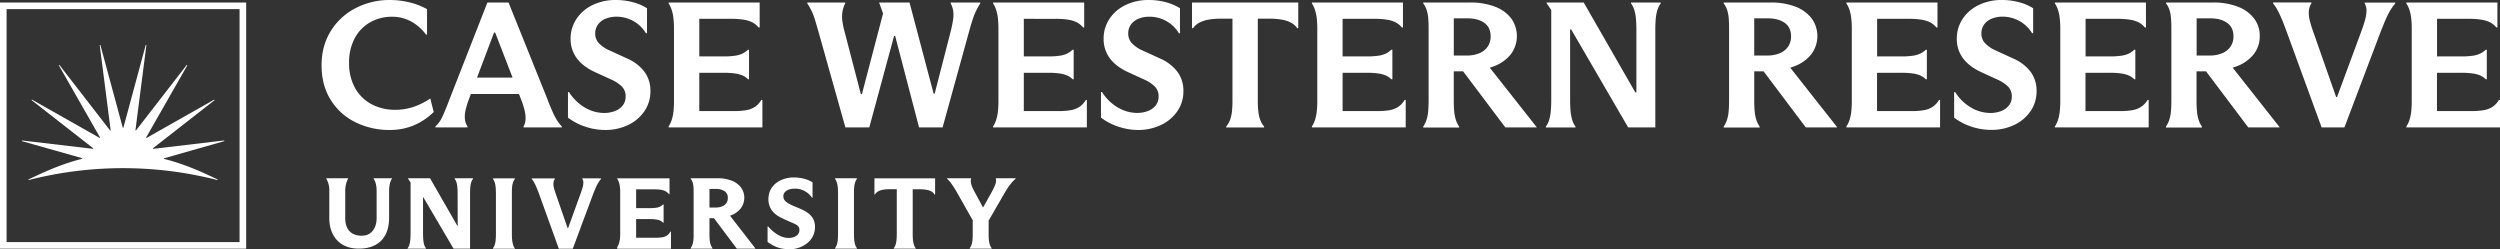 <svg id="CWRU_Logo" data-name="CWRU Logo" xmlns="http://www.w3.org/2000/svg" viewBox="0 0 1729.58 172.4"><rect x="0" y="0" width="1729.58" height="172.4" fill="#333333" stroke="none"/><defs><style>.cls-1{fill:#fff;}</style></defs><title>CWRU_Two-line horizontal logo_White</title><path class="cls-1" d="M361.49,136.2a48.2,48.2,0,0,1-11.68,5.85,39.66,39.66,0,0,1-12.56,2,34.2,34.2,0,0,1-16.47-3.92,28.07,28.07,0,0,1-11.38-11.25,35.16,35.16,0,0,1-4.1-17.41A35.44,35.44,0,0,1,309,94.93,27.39,27.39,0,0,1,319.6,83.68a30.09,30.09,0,0,1,15.66-4,26.83,26.83,0,0,1,12.81,3.17A31.63,31.63,0,0,1,358.51,92h.74V74.42A49,49,0,0,0,347,69.69a57.34,57.34,0,0,0-13.49-1.61,51,51,0,0,0-23.37,5.47,43.28,43.28,0,0,0-17.34,15.78q-6.54,10.32-6.53,24T292.5,137a41.12,41.12,0,0,0,17,15.54A52.47,52.47,0,0,0,333.4,158a43.12,43.12,0,0,0,16.34-3.05,44.41,44.41,0,0,0,14.11-9.38Z" transform="translate(-63.8 -68.08)"/><path class="cls-1" d="M426,155.6v.62H452.5v-.62a28.57,28.57,0,0,1-3.49-4.54,47.61,47.61,0,0,1-3-5.84c-1-2.28-2-4.67-3-7.15a2,2,0,0,1-.19-.56,2.3,2.3,0,0,0-.19-.56l-27-67.13H401l-26.48,67.63c-.17.41-.33.85-.5,1.3s-.33.89-.5,1.31c-1.66,4.22-3,7.44-4.1,9.63A19.69,19.69,0,0,1,365,155.6v.62h22.26v-.62a11.1,11.1,0,0,1-1.81-5,19.24,19.24,0,0,1,.38-6,53,53,0,0,1,2.3-7.64l1.45-3.86h33.26l1.59,4.11a59,59,0,0,1,2.36,7.46,22.1,22.1,0,0,1,.62,6A11.24,11.24,0,0,1,426,155.6Zm-32.19-33.82,11.8-31.2h.74l12.07,31.2Z" transform="translate(-63.8 -68.08)"/><path class="cls-1" d="M482.46,158a36.3,36.3,0,0,0,15.85-3.42A28.09,28.09,0,0,0,509.62,145a24.11,24.11,0,0,0,4.16-13.92,21.93,21.93,0,0,0-4.1-13.31,30,30,0,0,0-11.93-9.2l-11.94-5.47A23,23,0,0,1,478,97.85a9.65,9.65,0,0,1-2.42-6.53A10.42,10.42,0,0,1,477.54,85a12,12,0,0,1,5.29-4,19.44,19.44,0,0,1,7.46-1.37,23.68,23.68,0,0,1,20.39,11.44h.74V73.79a33.84,33.84,0,0,0-9.7-4.16,45.12,45.12,0,0,0-11.93-1.55,36,36,0,0,0-16,3.48,27.38,27.38,0,0,0-11.18,9.63,24.44,24.44,0,0,0-4.05,13.74,22,22,0,0,0,4.23,13.36q4.23,5.79,12.56,9.64L486.43,123a25.3,25.3,0,0,1,7.65,5,9.42,9.42,0,0,1,2.55,6.78,9.69,9.69,0,0,1-2.12,6.4A12.61,12.61,0,0,1,489,145a21.07,21.07,0,0,1-7.27,1.24,26.58,26.58,0,0,1-13.06-3.6,32.21,32.21,0,0,1-11.18-10.82h-.75v17.66a42,42,0,0,0,12.06,6.27A43.34,43.34,0,0,0,482.46,158Z" transform="translate(-63.8 -68.08)"/><path class="cls-1" d="M586.07,142a15.84,15.84,0,0,1-6,2.3,49.18,49.18,0,0,1-8.57.63H547.59V118.43h16.79a54,54,0,0,1,8,.49,20.53,20.53,0,0,1,5.28,1.43,12.54,12.54,0,0,1,3.67,2.55H582V102.51h-.74a16.14,16.14,0,0,1-3.73,2.61,18,18,0,0,1-5.16,1.5,53.71,53.71,0,0,1-8,.49H547.59v-26h21.89a54.22,54.22,0,0,1,9,.62,20.46,20.46,0,0,1,5.91,1.87,14,14,0,0,1,4.22,3.48h.75V69.82h-63v.62a19.62,19.62,0,0,1,2.17,4.6,28.8,28.8,0,0,1,1.18,5.65,65.24,65.24,0,0,1,.38,7.53v49.47a66.24,66.24,0,0,1-.38,7.65,28.91,28.91,0,0,1-1.18,5.66,19.62,19.62,0,0,1-2.17,4.6v.62h64.89v-19h-.75A14.41,14.41,0,0,1,586.07,142Z" transform="translate(-63.8 -68.08)"/><path class="cls-1" d="M736.56,82.06A49.83,49.83,0,0,1,739,75.78a43.3,43.3,0,0,1,3-5.34v-.62H721.52v.62a16.22,16.22,0,0,1,1.74,5.28,21.65,21.65,0,0,1-.06,5.84c-.3,2.12-.81,4.71-1.56,7.77l-11.19,43.52h-.74l-16.66-63H672l2.73,7.58L660.1,133.22h-.74l-11.19-43a54.85,54.85,0,0,1-1.62-7.83,22.46,22.46,0,0,1,.07-6.09,19.58,19.58,0,0,1,1.92-5.84v-.62H622.31v.62a43.3,43.3,0,0,1,3.05,5.34,46.17,46.17,0,0,1,2.42,6.47c.75,2.48,1.53,5.18,2.36,8.08l18.53,65.89H665.2l17.16-63.28h.74l16.54,63.28h16.28l18.4-66.64C735.07,86.93,735.81,84.42,736.56,82.06Z" transform="translate(-63.8 -68.08)"/><path class="cls-1" d="M810.59,142a15.84,15.84,0,0,1-6,2.3,49.23,49.23,0,0,1-8.58.63H772.11V118.43H788.9a53.9,53.9,0,0,1,8,.49,20.5,20.5,0,0,1,5.29,1.43,12.5,12.5,0,0,1,3.66,2.55h.75V102.51h-.75a15.72,15.72,0,0,1-3.73,2.61,17.76,17.76,0,0,1-5.16,1.5,53.48,53.48,0,0,1-8,.49H772.11v-26H794a54.35,54.35,0,0,1,9,.62,20.28,20.28,0,0,1,5.9,1.87,13.91,13.91,0,0,1,4.23,3.48h.74V69.82h-63v.62A19.26,19.26,0,0,1,753,75a29.54,29.54,0,0,1,1.18,5.65,65.46,65.46,0,0,1,.37,7.53v49.47a66.49,66.49,0,0,1-.37,7.65A29.65,29.65,0,0,1,753,151a19.26,19.26,0,0,1-2.18,4.6v.62h64.9v-19H815A14.41,14.41,0,0,1,810.59,142Z" transform="translate(-63.8 -68.08)"/><path class="cls-1" d="M866.47,108.6l-11.94-5.47a22.88,22.88,0,0,1-7.76-5.28,9.65,9.65,0,0,1-2.43-6.53A10.36,10.36,0,0,1,846.27,85a12,12,0,0,1,5.28-4A19.47,19.47,0,0,1,859,79.64,23.68,23.68,0,0,1,879.4,91.08h.74V73.79a33.77,33.77,0,0,0-9.69-4.16,45.19,45.19,0,0,0-11.94-1.55,36,36,0,0,0-16,3.48,27.34,27.34,0,0,0-11.19,9.63,24.51,24.51,0,0,0-4,13.74,22.06,22.06,0,0,0,4.22,13.36q4.23,5.79,12.56,9.64L855.16,123a25.24,25.24,0,0,1,7.64,5,9.42,9.42,0,0,1,2.55,6.78,9.68,9.68,0,0,1-2.11,6.4,12.66,12.66,0,0,1-5.53,3.79,21.17,21.17,0,0,1-7.28,1.24,26.58,26.58,0,0,1-13-3.6,32.24,32.24,0,0,1-11.19-10.82h-.75v17.66a42,42,0,0,0,12.06,6.27A43.38,43.38,0,0,0,851.18,158,36.27,36.27,0,0,0,867,154.54,28.09,28.09,0,0,0,878.34,145a24,24,0,0,0,4.17-13.92,21.87,21.87,0,0,0-4.11-13.31A30,30,0,0,0,866.47,108.6Z" transform="translate(-63.8 -68.08)"/><path class="cls-1" d="M888.47,87.59h.75a11.61,11.61,0,0,1,4-3.66,20.65,20.65,0,0,1,6.28-2.18,47.81,47.81,0,0,1,9.13-.74h7.83v56.31a71,71,0,0,1-.37,8,24.34,24.34,0,0,1-1.3,5.72,16.29,16.29,0,0,1-2.68,4.6v.62h26.23v-.62a16,16,0,0,1-2.67-4.6,24.34,24.34,0,0,1-1.3-5.72,70.75,70.75,0,0,1-.38-8V81h7.84a47.89,47.89,0,0,1,9.13.74,20.75,20.75,0,0,1,6.28,2.18,11.61,11.61,0,0,1,4,3.66h.74V69.82H888.47Z" transform="translate(-63.8 -68.08)"/><path class="cls-1" d="M1031.13,142a15.84,15.84,0,0,1-6,2.3,49.23,49.23,0,0,1-8.58.63H992.65V118.43h16.79a53.9,53.9,0,0,1,7.95.49,20.3,20.3,0,0,1,5.28,1.43,12.41,12.41,0,0,1,3.67,2.55h.75V102.51h-.75a15.72,15.72,0,0,1-3.73,2.61,17.76,17.76,0,0,1-5.16,1.5,53.48,53.48,0,0,1-8,.49H992.65v-26h21.88a54.14,54.14,0,0,1,9,.62,20.26,20.26,0,0,1,5.91,1.87,14.15,14.15,0,0,1,4.23,3.48h.74V69.82h-63v.62a19.65,19.65,0,0,1,2.18,4.6,29.54,29.54,0,0,1,1.18,5.65,65.46,65.46,0,0,1,.37,7.53v49.47a66.49,66.49,0,0,1-.37,7.65,29.65,29.65,0,0,1-1.18,5.66,19.65,19.65,0,0,1-2.18,4.6v.62h64.9v-19h-.75A14.41,14.41,0,0,1,1031.13,142Z" transform="translate(-63.8 -68.08)"/><path class="cls-1" d="M1097.58,113.83a26.68,26.68,0,0,0,11.56-8.33,21,21,0,0,0,.12-24.74A25.27,25.27,0,0,0,1098,72.68a46.12,46.12,0,0,0-17-2.86h-32.57v.62a15.11,15.11,0,0,1,2.42,4.66,25.44,25.44,0,0,1,1.06,5.59c.17,2,.25,4.54.25,7.53v49c0,3.15-.11,5.8-.31,8a26.84,26.84,0,0,1-1.12,5.72,19.51,19.51,0,0,1-2.3,4.73v.62h24.86v-.62a19.51,19.51,0,0,1-2.3-4.73,26.84,26.84,0,0,1-1.12-5.72c-.2-2.15-.31-4.8-.31-8V117.43h6.47l29.21,38.79h21.64V156l-32.4-41.09C1095.57,114.56,1096.59,114.22,1097.58,113.83Zm-28-7.34V80.76h9.2q7.59,0,11.94,3.17t4.35,9.26a12.42,12.42,0,0,1-2,7.08,12.7,12.7,0,0,1-5.72,4.6,22,22,0,0,1-8.82,1.62Z" transform="translate(-63.8 -68.08)"/><path class="cls-1" d="M1192.18,70.44a15.15,15.15,0,0,1,2.3,4.6,29.52,29.52,0,0,1,1.12,6c.2,2.23.31,4.84.31,7.83V132h-.75l-35.68-62.16h-25.73v.37L1137,75V137q0,4.47-.31,7.89a31,31,0,0,1-1.12,6.1,14.82,14.82,0,0,1-2.3,4.66v.62h20.52v-.62a14.61,14.61,0,0,1-2.3-4.66,30.26,30.26,0,0,1-1.12-6q-.31-3.36-.31-8V88.47h.74l39.41,67.75H1209V88.84c0-3.07.11-5.7.31-7.9a29.46,29.46,0,0,1,1.12-5.9,15.15,15.15,0,0,1,2.3-4.6v-.62h-20.51Z" transform="translate(-63.8 -68.08)"/><path class="cls-1" d="M1305.43,113.83A26.57,26.57,0,0,0,1317,105.5a20.94,20.94,0,0,0,.13-24.74,25.38,25.38,0,0,0-11.25-8.08,46.16,46.16,0,0,0-17-2.86h-32.57v.62a15.33,15.33,0,0,1,2.42,4.66,25.44,25.44,0,0,1,1.06,5.59c.16,2,.24,4.54.24,7.53v49q0,4.73-.31,8a26.87,26.87,0,0,1-1.11,5.72,19.51,19.51,0,0,1-2.3,4.73v.62h24.86v-.62a19.15,19.15,0,0,1-2.3-4.73,26.84,26.84,0,0,1-1.12-5.72q-.32-3.22-.31-8V117.43h6.46l29.22,38.79h21.63V156l-32.4-41.09C1303.42,114.56,1304.45,114.22,1305.43,113.83Zm-28-7.34V80.76h9.2q7.58,0,11.93,3.17t4.35,9.26a12.49,12.49,0,0,1-2,7.08,12.75,12.75,0,0,1-5.72,4.6,22.06,22.06,0,0,1-8.83,1.62Z" transform="translate(-63.8 -68.08)"/><path class="cls-1" d="M1400.84,142a15.86,15.86,0,0,1-6,2.3,49.39,49.39,0,0,1-8.58.63h-23.87V118.43h16.78a54,54,0,0,1,8,.49,20.53,20.53,0,0,1,5.28,1.43,12.54,12.54,0,0,1,3.67,2.55h.74V102.51h-.74a15.93,15.93,0,0,1-3.73,2.61,18,18,0,0,1-5.16,1.5,53.62,53.62,0,0,1-8,.49h-16.78v-26h21.88a54.22,54.22,0,0,1,9,.62,20.46,20.46,0,0,1,5.91,1.87,14,14,0,0,1,4.22,3.48h.75V69.82h-63v.62a19.62,19.62,0,0,1,2.17,4.6,28.8,28.8,0,0,1,1.18,5.65,65.24,65.24,0,0,1,.38,7.53v49.47a66.24,66.24,0,0,1-.38,7.65,28.91,28.91,0,0,1-1.18,5.66,19.62,19.62,0,0,1-2.17,4.6v.62H1406v-19h-.74A14.54,14.54,0,0,1,1400.84,142Z" transform="translate(-63.8 -68.08)"/><path class="cls-1" d="M1456.72,108.6l-11.93-5.47a23,23,0,0,1-7.77-5.28,9.65,9.65,0,0,1-2.43-6.53,10.42,10.42,0,0,1,1.93-6.34,12,12,0,0,1,5.29-4,19.38,19.38,0,0,1,7.45-1.37,23.69,23.69,0,0,1,11.63,3,23.44,23.44,0,0,1,8.76,8.46h.75V73.79a34,34,0,0,0-9.7-4.16,45.12,45.12,0,0,0-11.93-1.55,36,36,0,0,0-16,3.48,27.47,27.47,0,0,0-11.19,9.63,24.51,24.51,0,0,0-4,13.74,22,22,0,0,0,4.23,13.36q4.23,5.79,12.56,9.64l11.06,5.09a25.3,25.3,0,0,1,7.65,5,9.46,9.46,0,0,1,2.55,6.78,9.69,9.69,0,0,1-2.12,6.4A12.61,12.61,0,0,1,1448,145a21.07,21.07,0,0,1-7.27,1.24,26.58,26.58,0,0,1-13.06-3.6,32.13,32.13,0,0,1-11.18-10.82h-.75v17.66a41.71,41.71,0,0,0,12.06,6.27,43.32,43.32,0,0,0,13.67,2.18,36.24,36.24,0,0,0,15.85-3.42A28.05,28.05,0,0,0,1468.6,145a24.11,24.11,0,0,0,4.16-13.92,21.93,21.93,0,0,0-4.1-13.31A30,30,0,0,0,1456.72,108.6Z" transform="translate(-63.8 -68.08)"/><path class="cls-1" d="M1545.05,142a15.84,15.84,0,0,1-6,2.3,49.23,49.23,0,0,1-8.58.63h-23.87V118.43h16.79a53.72,53.72,0,0,1,8,.49,20.5,20.5,0,0,1,5.29,1.43,12.68,12.68,0,0,1,3.67,2.55h.74V102.51h-.74a16,16,0,0,1-3.74,2.61,17.78,17.78,0,0,1-5.15,1.5,53.71,53.71,0,0,1-8,.49h-16.79v-26h21.89a54.22,54.22,0,0,1,9,.62,20.28,20.28,0,0,1,5.9,1.87,13.91,13.91,0,0,1,4.23,3.48h.75V69.82h-63v.62a19.62,19.62,0,0,1,2.17,4.6,29.54,29.54,0,0,1,1.18,5.65,65.24,65.24,0,0,1,.38,7.53v49.47a66.24,66.24,0,0,1-.38,7.65,29.65,29.65,0,0,1-1.18,5.66,19.62,19.62,0,0,1-2.17,4.6v.62h64.89v-19h-.75A14.41,14.41,0,0,1,1545.05,142Z" transform="translate(-63.8 -68.08)"/><path class="cls-1" d="M1611.5,113.83a26.68,26.68,0,0,0,11.56-8.33,19.9,19.9,0,0,0,4.1-12.44,19.67,19.67,0,0,0-4-12.3,25.27,25.27,0,0,0-11.25-8.08,46.09,46.09,0,0,0-17-2.86h-32.57v.62a15.14,15.14,0,0,1,2.43,4.66,25.45,25.45,0,0,1,1,5.59c.17,2,.25,4.54.25,7.53v49q0,4.73-.31,8a26.84,26.84,0,0,1-1.12,5.72,19.15,19.15,0,0,1-2.3,4.73v.62h24.87v-.62a18.81,18.81,0,0,1-2.3-4.73,26.23,26.23,0,0,1-1.12-5.72q-.31-3.22-.31-8V117.43H1590l29.22,38.79h21.63V156l-32.4-41.09C1609.49,114.56,1610.51,114.22,1611.5,113.83Zm-28-7.34V80.76h9.2q7.57,0,11.93,3.17t4.35,9.26a12.42,12.42,0,0,1-2,7.08,12.7,12.7,0,0,1-5.72,4.6,22,22,0,0,1-8.82,1.62Z" transform="translate(-63.8 -68.08)"/><path class="cls-1" d="M1699.77,70.44a10,10,0,0,1,1.24,4.91,23.7,23.7,0,0,1-.81,5.84c-.54,2.11-1.39,4.79-2.55,8l-17,46H1680l-16-45.63a72.57,72.57,0,0,1-2.36-7.89,19.83,19.83,0,0,1-.5-6.09,11.49,11.49,0,0,1,1.74-5.16v-.62h-26.48v.62a32.75,32.75,0,0,1,3.3,5.1q1.42,2.73,2.86,6.15t2.79,7.15l24.62,67.38h15.79L1710.83,90c1.08-2.74,2.13-5.33,3.17-7.77a59.33,59.33,0,0,1,3.17-6.47,36.26,36.26,0,0,1,3.73-5.28v-.62h-21.13Z" transform="translate(-63.8 -68.08)"/><path class="cls-1" d="M1792.63,137.2a14.41,14.41,0,0,1-4.41,4.78,15.84,15.84,0,0,1-6,2.3,49.23,49.23,0,0,1-8.58.63h-23.87V118.43h16.78a54,54,0,0,1,8,.49,20.62,20.62,0,0,1,5.29,1.43,12.63,12.63,0,0,1,3.66,2.55h.75V102.51h-.75a15.72,15.72,0,0,1-3.73,2.61,17.76,17.76,0,0,1-5.16,1.5,53.53,53.53,0,0,1-8,.49h-16.78v-26h21.88a54.14,54.14,0,0,1,9,.62,20.36,20.36,0,0,1,5.91,1.87,14.15,14.15,0,0,1,4.23,3.48h.74V69.82h-63v.62a19.65,19.65,0,0,1,2.18,4.6,29.54,29.54,0,0,1,1.18,5.65,65.46,65.46,0,0,1,.37,7.53v49.47a66.49,66.49,0,0,1-.37,7.65,29.65,29.65,0,0,1-1.18,5.66,19.65,19.65,0,0,1-2.18,4.6v.62h64.9v-19Z" transform="translate(-63.8 -68.08)"/><path class="cls-1" d="M527.42,228.62a7.42,7.42,0,0,1-2.23,2.43,8,8,0,0,1-3.08,1.17,27,27,0,0,1-4.62.33h-13.6V219.66h9.57a28.64,28.64,0,0,1,4.29.27,10.29,10.29,0,0,1,2.74.74,5.9,5.9,0,0,1,1.83,1.27l.2.19h.39v-12.6h-.39l-.19.18a7.83,7.83,0,0,1-1.91,1.33,8.75,8.75,0,0,1-2.65.76,28.56,28.56,0,0,1-4.33.27h-9.55v-13h12.44a29.36,29.36,0,0,1,4.86.33,10.57,10.57,0,0,1,3.07,1,7,7,0,0,1,2.13,1.76l.2.24H527V191.47H490.81v.29l.1.16a10.29,10.29,0,0,1,1.13,2.39,15.72,15.72,0,0,1,.62,3,34.18,34.18,0,0,1,.21,4.08v27.86a37.37,37.37,0,0,1-.2,4.15,16.32,16.32,0,0,1-.63,3,10.29,10.29,0,0,1-1.13,2.39l-.1.16v1.21H528V228.3h-.37Z" transform="translate(-63.8 -68.08)"/><path class="cls-1" d="M569.66,217a15.31,15.31,0,0,0,6.66-4.82,12.23,12.23,0,0,0,.08-14.47,14.85,14.85,0,0,0-6.51-4.69,26.47,26.47,0,0,0-9.61-1.62H541.62v.32l.13.18a7.78,7.78,0,0,1,1.24,2.37,14.09,14.09,0,0,1,.55,2.94c.09,1.11.13,2.49.13,4.1v28.5c0,1.71,0,3.16-.16,4.33a14.33,14.33,0,0,1-.59,3,10.27,10.27,0,0,1-1.19,2.45l-.11.17v.35h15.07v-.35l-.11-.17a9.73,9.73,0,0,1-1.19-2.45,13.6,13.6,0,0,1-.59-3c-.11-1.16-.17-2.62-.17-4.33V219.06h3.13l15.8,21.08h12.72v-.35l-17.44-22.47Zm-3.28-8.48a6.39,6.39,0,0,1-2.87,2.3,11.68,11.68,0,0,1-4.61.83h-4.27V198.8H559a10.4,10.4,0,0,1,6.2,1.63,5.24,5.24,0,0,1,2.12,4.57A6.28,6.28,0,0,1,566.38,208.54Z" transform="translate(-63.8 -68.08)"/><path class="cls-1" d="M322.31,191.78s2.05,2.37,2.05,8.37c0,6.22,0,14.82,0,18.87,0,6.45-3.29,12.13-10.27,12.13-8.26,0-11.45-5.35-11.45-12.13,0-7.62,0-18.87,0-18.87,0-3.87,1.14-7.13,2-8.37v-.35H289.56v.35a15.22,15.22,0,0,1,2.06,8.37V219c0,11.42,6.38,21.09,20.45,21.09,14.78,0,20.92-9.3,20.92-21.09l0-18.87c.1-6.43,2-8.37,2-8.37v-.35H322.31Z" transform="translate(-63.8 -68.08)"/><path class="cls-1" d="M656.66,191.78v-.35H641.52s0,.36,0,.37c1.46,2.08,2.06,4.59,2.06,9.69v28.56c0,7.23-1.28,8.42-2.06,9.73v.34h15.14v-.33c-.11-.48-2.06-1.54-2.06-9.25v-29C654.6,198.13,654.65,194.58,656.66,191.78Z" transform="translate(-63.8 -68.08)"/><path class="cls-1" d="M378.34,191.43v.35c1.87,2.2,2.06,6.51,2.06,9.93l.05,22.64h-.22l-18.89-32.92H346.07v.2l1.79,2.73v35.33c0,5.71-.66,8.4-2.06,10.07,0,0,0,.36,0,.36h12.67v-.33l0,0c-.64-.94-2-2.33-2-10.07V204.56h.22l20.9,35.56H389V201.71c0-4,.21-7.62,2.06-9.93,0,0,0-.35,0-.35Z" transform="translate(-63.8 -68.08)"/><path class="cls-1" d="M466.7,191.43v.34c.88,1.59.86,3.07.27,5.6-.28,1.15-.77,2.62-1.39,4.36L456.78,226h-.26l-8.28-24a38.09,38.09,0,0,1-1.29-4.28c-.7-3.15,0-4.63.71-5.88v-.35h-16v.35c2.43,2.88,4.49,8.83,5,10.17l13.77,38.17h9.63l14-37.59c.6-1.51,1.19-2.95,1.75-4.27a22.5,22.5,0,0,1,3.86-6.49v-.34Z" transform="translate(-63.8 -68.08)"/><path class="cls-1" d="M417.93,230.54v-29c0-3.36,0-6.91,2.06-9.71v-.35H404.84v.37c1.47,2.08,2.06,4.59,2.06,9.69v28.56c0,7.23-1.27,8.42-2.06,9.73v.34H420v-.33C419.89,239.63,417.93,237.84,417.93,230.54Z" transform="translate(-63.8 -68.08)"/><path class="cls-1" d="M668.77,202.6h.36l.16-.25c1-1.48,3-3.39,10.19-3.39h4.74v31.09c0,7.23-1.27,8.42-2.06,9.73v.34h15.15v-.33l-.07-.1c-.29-.56-2-1.93-2-9.15V199H700c8,0,9.53,2.45,10.12,3.29l.24.35h.38V191.44H668.77Z" transform="translate(-63.8 -68.08)"/><path class="cls-1" d="M752.75,191.74l0,.09c.59,1.62-.45,4.2-.93,5.27s-1.18,2.44-2,4L744,211.5h-.16L738,200.73a39.66,39.66,0,0,1-1.72-3.58c-.41-1-1.3-3.55-.63-5.31l0-.1v-.32H719v.32l.21.2c1.59,1.36,4.11,4.75,7,9.87l10.56,18.7v6.12h0v3.42c0,7.23-1.28,8.42-2.06,9.73v.34h15.14v-.33l-.08-.15c-.34-.6-2-2.09-2-9.1v-3.91h0V220.7l10.69-18.49c.95-1.64,1.82-3.05,2.59-4.19a39.36,39.36,0,0,1,2.39-3.24,24,24,0,0,1,2.78-2.84l.23-.2v-.32h-13.7Z" transform="translate(-63.8 -68.08)"/><path class="cls-1" d="M611.9,210.17c-5.45-2.48-6.16-4.29-6.16-6.51,0-1.37,1.15-5.07,8.16-5.07a14.05,14.05,0,0,1,11.67,6.29h.37V194.3c-2.74-2-7.73-3.46-13.07-3.46-8,0-17.4,4.57-17.45,15,0,6.14,3.4,10.13,8.2,12.57,1.73.89,4.29,2.08,5.88,2.77,4.59,2,7.37,2.68,7.37,6s-2.9,5.51-7.57,5.51c-7.76,0-14.08-7.95-14.08-7.95h-.39v10.76c4.52,3,7.75,5,15.8,5,6.45,0,17-4.61,17-15.41C627.68,215.27,618.29,213.08,611.9,210.17Z" transform="translate(-63.8 -68.08)"/><path class="cls-1" d="M229.54,74.39V235.57H68.36V74.39H229.54m4.56-4.56H63.8v170.3H234.1V69.83Z" transform="translate(-63.8 -68.08)"/><path class="cls-1" d="M177.22,178v-.38L219,165.71l-.09-.45-49.21,5.8-.15-.35,42.7-33.33L212,137l-46.88,26.54-.27-.27,28.55-50L193,113l-35.15,45.36-.35-.15,7.59-59-.44-.08L149.14,156.5h-.38L133.22,99.17l-.45.08,7.6,59-.35.15L104.87,113l-.38.25,28.55,50-.26.27L85.9,137l-.25.37,42.69,33.33-.14.35L79,165.26l-.09.45,41.79,11.82v.38c-17.15,4.27-31.15,11.62-37.21,14.26l.13.48a263.13,263.13,0,0,1,130.59,0l.12-.48C208.28,189.54,194.34,182.22,177.22,178Z" transform="translate(-63.8 -68.08)"/></svg>